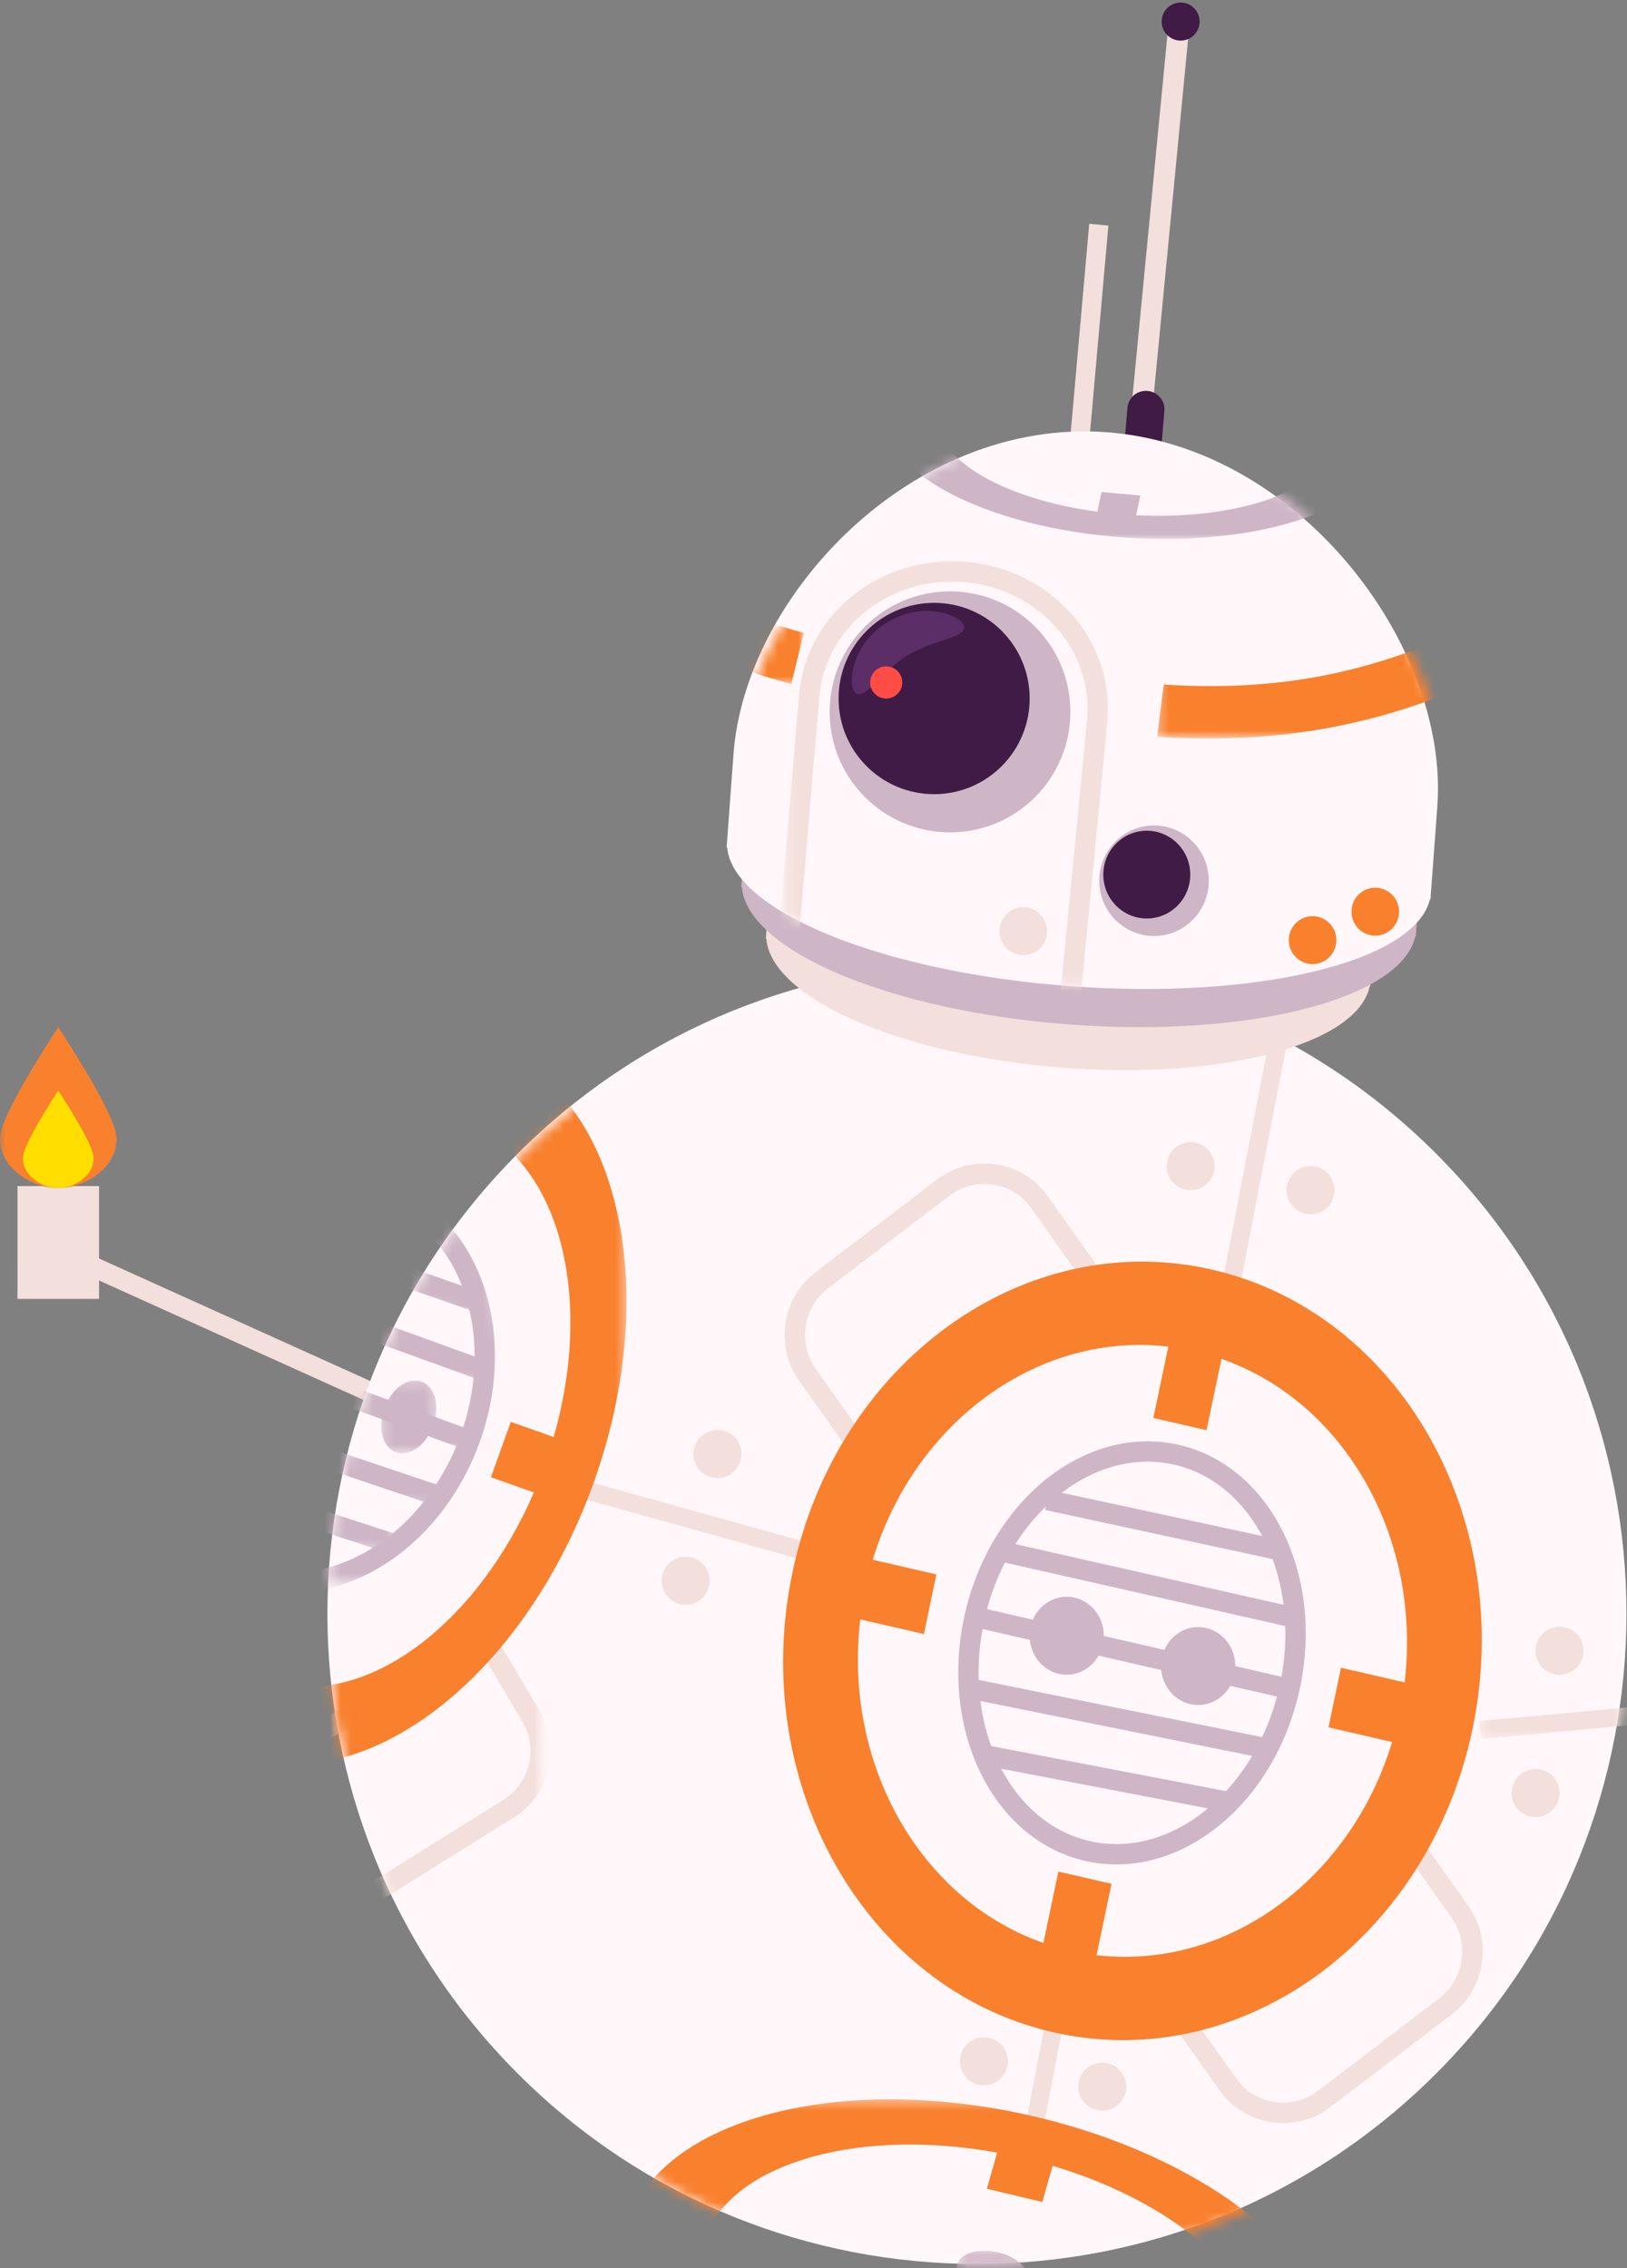 <svg xmlns="http://www.w3.org/2000/svg" xmlns:xlink="http://www.w3.org/1999/xlink" width="160" height="223" viewBox="0 0 160 223">
    <rect x="0" y="0" width="160" height="223" fill="#808080" stroke="none"/>
    <defs>
        <path id="a" d="M0 222.58h174.705V.25H0z"/>
        <path id="c" d="M2.646 5.178L33.861.79l-2.9 45.129a104.372 104.372 0 0 1-3.208-.185c-11.427-.834-21.418-3.431-27.49-6.753V8.332a38.843 38.843 0 0 1 2.383-3.154z"/>
        <path id="e" d="M.04 7.446A31.809 31.809 0 0 1 20.047.37c1.45 0 2.92.1 4.397.302 7.817 1.074 14.567 4.883 19.4 10.314H.041v-3.54z"/>
        <path id="g" d="M23.862.372c2.135 3.502 3.622 7.228 4.314 10.894H.313V.372h23.55z"/>
        <path id="i" d="M.13 9.25C1.243 6.2 2.918 3.2 5.046.416V9.25H.13z"/>
        <path id="k" d="M13.987 4.457c.293-1.485.531-2.97.715-4.455H.376v4.455h13.61z"/>
        <path id="m" d="M3.973 20.166A63.457 63.457 0 0 1 15.675.062l3.582 38.307H.323a63.403 63.403 0 0 1 3.65-18.203z"/>
        <path id="o" d="M5.414.363h1.69l.636 9.09L.307 8.189A63.23 63.23 0 0 1 5.414.363z"/>
        <path id="q" d="M5.443.348h5.363l.61 11.677L.15 10.578A63.598 63.598 0 0 1 5.443.348z"/>
        <path id="s" d="M1.781 7.081A64.38 64.38 0 0 0 .43 11.308l12.061 1.108L11.977.32h-7.33a64.192 64.192 0 0 0-2.866 6.762z"/>
        <path id="u" d="M3.06.202h7.55l.538 10.914-10.71-1.2A63.88 63.88 0 0 1 3.06.203z"/>
        <path id="w" d="M1.52.338h4.542l.66 8.857L.198 7.908C.482 5.385.921 2.858 1.52.338z"/>
        <path id="y" d="M.267.114a63.502 63.502 0 0 0 6.561 26.345H21.16V.114H.267z"/>
        <path id="A" d="M29.61.207C18.129 7.552 8.91 18.594 3.974 32.379-.342 44.43-.789 56.916 1.991 68.495h27.62V.207z"/>
        <path id="C" d="M.23.187h5.418V7.35H.229z"/>
        <path id="E" d="M70.827 6.106c-12.752 8.707-28.602 12.75-44.949 10.178A62.522 62.522 0 0 1 .254 6.124V.397h70.573v5.709z"/>
        <path id="G" d="M7.452 1.734c-2.328.17-4.683.209-7.058.11V.127h7.058v1.608z"/>
    </defs>
    <g fill="none" fill-rule="evenodd">
        <path fill="#F3DFDB" d="M113.058 43L111 42.819 114.942 2l2.058.181zM106.884 46L105 45.82 107.116 22l1.884.18z"/>
        <g>
            <path fill="#401B46" d="M114.506 40.404a1.825 1.825 0 0 0-1.664-1.971 1.824 1.824 0 0 0-1.97 1.667l-.38 4.545 3.634.304.38-4.545z"/>
            <path fill="#F3DFDB" d="M60.02 146.434l-.81 1.796-54.48-24.602.809-1.797z"/>
            <path fill="#FFF7F9" d="M50.906 113.428c-24.946 24.97-24.946 65.454 0 90.425 24.944 24.969 65.387 24.97 90.332 0 24.945-24.971 24.945-65.455 0-90.425s-65.388-24.97-90.332 0"/>
            <path fill="#F3DFDB" d="M107.397 59.873c16.408 1.305 28.907 14.112 27.918 28.604l-.298 4.375-.244 3.552-.041.614-.047-.003c-1.26 5.673-14.518 9.2-30.364 7.94-15.847-1.26-28.483-6.849-28.958-12.66l-.048-.004.042-.614.242-3.553.299-4.374c.989-14.492 15.092-25.182 31.5-23.877"/>
            <path fill="#CEB6C6" d="M108.82 52.248c18.315 1.353 32.231 15.083 31.082 30.667l-.347 4.704-.282 3.82-.048.66-.053-.003c-1.424 6.103-16.238 9.936-33.926 8.63-17.69-1.307-31.78-7.276-32.293-13.522l-.054-.004.05-.66.28-3.821.347-4.704c1.15-15.583 16.929-27.12 35.244-25.767"/>
            <path fill="#FFF7F9" d="M108.82 42.492c19.114 1.412 33.677 21.175 32.529 36.758l-.347 4.704-.283 3.82-.048.661-.055-.004c-1.467 6.1-16.91 9.887-35.37 8.524-18.459-1.364-33.18-7.38-33.734-13.629l-.056-.004.048-.66.282-3.821.347-4.704c1.149-15.583 17.574-33.057 36.687-31.645"/>
            <mask id="b" fill="#fff">
                <use xlink:href="#a"/>
            </mask>
            <path fill="#F3DFDB" d="M1.719 127.702H9.74v-11.095H1.72z" mask="url(#b)"/>
            <path fill="#F9802D" d="M.114 111.176c-.773 3.006 2.514 5.62 5.615 5.62 3.1 0 6.388-2.614 5.615-5.62-.725-2.819-5.615-10.195-5.615-10.195S.84 108.357.114 111.176" mask="url(#b)"/>
            <path fill="#FFDE00" d="M2.33 113.394c-.468 1.82 1.523 3.402 3.4 3.402s3.867-1.582 3.399-3.402c-.439-1.707-3.399-6.173-3.399-6.173s-2.96 4.466-3.4 6.173" mask="url(#b)"/>
            <path fill="#CEB6C6" d="M105.26 69.987c0 6.543-5.298 11.846-11.834 11.846S81.59 76.53 81.59 69.987c0-6.542 5.299-11.846 11.835-11.846 6.536 0 11.834 5.304 11.834 11.846" mask="url(#b)"/>
            <path fill="#401B46" d="M101.258 68.673c0 5.195-4.206 9.406-9.396 9.406-5.189 0-9.395-4.211-9.395-9.406 0-5.194 4.206-9.405 9.395-9.405 5.19 0 9.396 4.21 9.396 9.405" mask="url(#b)"/>
            <path fill="#5B2E67" d="M94.811 61.763c-.243 1.026-3.126 1.17-5.584 2.684-2.457 1.516-3.882 4.03-4.906 3.785-1.025-.244-.927-4.67 2.907-7.034 3.833-2.364 7.827-.46 7.583.565" mask="url(#b)"/>
            <path fill="#FF4D46" d="M88.73 67.093a1.579 1.579 0 1 1-3.159.002 1.579 1.579 0 0 1 3.158-.002" mask="url(#b)"/>
        </g>
        <g transform="translate(77 51)">
            <mask id="d" fill="#fff">
                <use xlink:href="#c"/>
            </mask>
            <path stroke="#F3DFDB" stroke-width="2" d="M27.95 50.252l2.965-30.502c.628-7.368-5.208-13.868-13.032-14.52-7.825-.65-14.676 4.795-15.303 12.163L.262 44.611" mask="url(#d)"/>
        </g>
        <g transform="translate(87 42)">
            <mask id="f" fill="#fff">
                <use xlink:href="#e"/>
            </mask>
            <path fill="#CEB6C6" d="M24.334-7.92l-.41 1.943 3.814.35.41-1.942c8.986 1.213 15.55 4.94 15.633 8.88L39.217.89l-.342 1.623 4.566.419c-1.708 3.774-9.564 6.178-18.71 5.727l.408-1.94-3.814-.351-.409 1.941C11.931 7.098 5.366 3.37 5.283-.57l4.565.42.342-1.623-4.565-.418c1.706-3.775 9.563-6.18 18.71-5.729m2.38-2.084C13.245-11.241 1.346-7.598.14-1.868c-1.207 5.73 8.736 11.377 22.207 12.613C35.82 11.982 47.718 8.34 48.925 2.61c1.205-5.73-8.736-11.377-22.21-12.613" mask="url(#f)"/>
        </g>
        <g transform="translate(113.484 61.333)">
            <mask id="h" fill="#fff">
                <use xlink:href="#g"/>
            </mask>
            <path fill="#F9802D" d="M33.45 4.881C22.573 9.979 12.414 11.884.313 11.094l.646-5.127c10.897.712 20.047-1.003 29.842-5.595l2.649 4.509" mask="url(#h)"/>
        </g>
        <g transform="translate(74 58)">
            <mask id="j" fill="#fff">
                <use xlink:href="#i"/>
            </mask>
            <path fill="#F9802D" d="M-25.112-7.309C-16.713 1.003-7.845 6.079 3.816 9.251l1.23-5.03c-10.5-2.855-18.488-7.427-26.05-14.912l-4.108 3.382" mask="url(#j)"/>
        </g>
        <path fill="#401B46" d="M117.97 2.122c0 1.033-.835 1.87-1.865 1.87a1.868 1.868 0 0 1-1.866-1.87c0-1.033.835-1.871 1.866-1.871 1.03 0 1.865.838 1.865 1.87"/>
        <path fill="#F3DFDB" d="M84.755 154.973l-28.35-7.885.47-1.7 28.35 7.884z"/>
        <g transform="translate(145.096 166.5)">
            <mask id="l" fill="#fff">
                <use xlink:href="#k"/>
            </mask>
            <path fill="#F3DFDB" d="M29.951 1.752L.54 4.457l-.163-1.75L29.788.001z" mask="url(#l)"/>
        </g>
        <g transform="translate(32 117.213)">
            <mask id="n" fill="#fff">
                <use xlink:href="#m"/>
            </mask>
            <path stroke="#CEB6C6" stroke-width="2" d="M14.17 24.393C10.364 34.706.545 40.607-7.765 37.573c-8.31-3.035-11.963-13.855-8.16-24.168C-12.12 3.09-2.3-2.81 6.01.225c8.31 3.035 11.963 13.854 8.16 24.168z" mask="url(#n)"/>
        </g>
        <g transform="translate(39.89 119.83)">
            <mask id="p" fill="#fff">
                <use xlink:href="#o"/>
            </mask>
            <path stroke="#CEB6C6" stroke-width="2" d="M-15.199.363L7.104 8.188" mask="url(#p)"/>
        </g>
        <g transform="translate(36.822 124.191)">
            <mask id="r" fill="#fff">
                <use xlink:href="#q"/>
            </mask>
            <path stroke="#CEB6C6" stroke-width="2" d="M-17.471.348l28.277 10.23" mask="url(#r)"/>
        </g>
        <g transform="translate(34.192 130.298)">
            <mask id="t" fill="#fff">
                <use xlink:href="#s"/>
            </mask>
            <path stroke="#CEB6C6" stroke-width="2" d="M-18.116.32l30.093 10.988" mask="url(#t)"/>
        </g>
        <g transform="translate(32.877 137.277)">
            <mask id="v" fill="#fff">
                <use xlink:href="#u"/>
            </mask>
            <path stroke="#CEB6C6" stroke-width="2" d="M-18.315.202L10.61 9.917" mask="url(#v)"/>
        </g>
        <g transform="translate(32.438 143.82)">
            <mask id="x" fill="#fff">
                <use xlink:href="#w"/>
            </mask>
            <path stroke="#CEB6C6" stroke-width="2" d="M-17.2.338l23.262 7.57" mask="url(#x)"/>
        </g>
        <g transform="translate(32 160.394)">
            <mask id="z" fill="#fff">
                <use xlink:href="#y"/>
            </mask>
            <path stroke="#F3DFDB" stroke-width="2" d="M-4.14 23.302c1.985 3.15 6.16 4.103 9.326 2.128l12.8-7.986c3.167-1.974 4.125-6.129 2.14-9.278L15.343.114-8.92 15.25l4.781 8.051z" mask="url(#z)"/>
        </g>
        <g transform="translate(32 105)">
            <mask id="B" fill="#fff">
                <use xlink:href="#A"/>
            </mask>
            <path fill="#F9802D" d="M-14.774 29.224l4.222 1.497 1.95-5.446-4.221-1.496C-7.36 11.127 2.99 3.196 11.83 4.889l-2.333 6.518 3.525 1.25 2.334-6.518c7.924 4.25 10.901 16.907 7.093 30.145l-4.218-1.495-1.95 5.445 4.22 1.496C15.038 54.38 4.686 62.312-4.153 60.62l2.333-6.517-3.525-1.25-2.334 6.516c-7.923-4.248-10.902-16.906-7.095-30.144m-3.937-4.463c-6.887 19.233-2.375 38.405 10.078 42.82C3.821 71.997 19.5 59.984 26.387 40.75 33.274 21.513 28.762 2.342 16.31-2.073 3.856-6.488-11.823 5.525-18.71 24.761" mask="url(#B)"/>
        </g>
        <g transform="translate(37.26 135.532)">
            <mask id="D" fill="#fff">
                <use xlink:href="#C"/>
            </mask>
            <path fill="#CEB6C6" d="M.533 2.916c-.687 1.92-.169 3.858 1.16 4.33 1.329.47 2.963-.704 3.65-2.625.69-1.92.17-3.859-1.16-4.33C2.856-.178 1.22.995.534 2.917" mask="url(#D)"/>
        </g>
        <g fill="#F3DFDB">
            <path d="M119.205 131.326l5.587-28.977 1.732.335-5.588 28.978zM119.442 114.647a2.357 2.357 0 1 1-2.356-2.358 2.357 2.357 0 0 1 2.356 2.358M72.91 142.95a2.357 2.357 0 0 1-2.355 2.36 2.357 2.357 0 0 1-2.356-2.36 2.357 2.357 0 0 1 2.356-2.358 2.357 2.357 0 0 1 2.355 2.359M69.782 155.407a2.357 2.357 0 0 1-2.356 2.358 2.357 2.357 0 0 1-2.355-2.358 2.357 2.357 0 0 1 2.355-2.359 2.357 2.357 0 0 1 2.356 2.359M99.115 202.655a2.357 2.357 0 0 1-2.356 2.359 2.357 2.357 0 0 1-2.355-2.359 2.357 2.357 0 0 1 2.355-2.358 2.357 2.357 0 0 1 2.356 2.358M110.751 205.147a2.357 2.357 0 0 1-2.356 2.359 2.357 2.357 0 0 1-2.355-2.359 2.357 2.357 0 0 1 2.355-2.358 2.357 2.357 0 0 1 2.356 2.358M153.366 176.28a2.357 2.357 0 0 1-2.356 2.358 2.357 2.357 0 0 1-2.356-2.359 2.357 2.357 0 0 1 2.356-2.358 2.357 2.357 0 0 1 2.356 2.358M155.721 162.293a2.357 2.357 0 0 1-2.355 2.358 2.357 2.357 0 0 1-2.356-2.358 2.357 2.357 0 0 1 2.356-2.359 2.357 2.357 0 0 1 2.355 2.359M131.236 117.005a2.357 2.357 0 0 1-2.356 2.359 2.357 2.357 0 0 1-2.356-2.359 2.357 2.357 0 0 1 2.356-2.358 2.357 2.357 0 0 1 2.356 2.358M99.785 214.45l5.587-28.978 1.732.335-5.588 28.978z"/>
        </g>
        <g>
            <g transform="translate(61 206)">
                <mask id="F" fill="#fff">
                    <use xlink:href="#E"/>
                </mask>
                <path fill="#F9802D" d="M34.015 36.654l1.018-3.557-5.45-1.3-1.019 3.556C15.806 31.563 7.11 23.49 7.85 16.122l6.525 1.557.849-2.97-6.525-1.558c3.3-6.756 15.21-9.912 28.366-7.518L36.05 9.187l5.45 1.3 1.017-3.555c12.757 3.79 21.455 11.864 20.714 19.232l-6.523-1.557-.85 2.97 6.523 1.557c-3.299 6.757-15.21 9.914-28.366 7.52m-3.908 3.489c19.252 4.594 37.292-.19 40.294-10.682C73.403 18.968 60.228 6.737 40.976 2.144 21.722-2.45 3.68 2.331.68 12.824c-3 10.494 10.172 22.724 29.427 27.319" mask="url(#F)"/>
            </g>
            <g transform="translate(93.669 221.151)">
                <mask id="H" fill="#fff">
                    <use xlink:href="#G"/>
                </mask>
                <path fill="#CEB6C6" d="M3.343 4.345c1.923.458 3.74-.077 4.06-1.197.32-1.12-.978-2.398-2.9-2.857C2.58-.17.762.368.442 1.487c-.321 1.12.977 2.4 2.9 2.858" mask="url(#H)"/>
            </g>
        </g>
        <g>
            <path fill="#F3DFDB" d="M102.964 91.551a2.347 2.347 0 0 1-2.336 2.358 2.347 2.347 0 0 1-2.337-2.358 2.347 2.347 0 0 1 2.337-2.357 2.347 2.347 0 0 1 2.336 2.357"/>
            <path fill="#CEB6C6" d="M118.872 86.589c0 3-2.412 5.434-5.385 5.434-2.975 0-5.385-2.433-5.385-5.434 0-3.001 2.41-5.435 5.385-5.435 2.973 0 5.385 2.434 5.385 5.435"/>
            <path fill="#401B46" d="M117.05 85.986c0 2.383-1.914 4.315-4.275 4.315-2.361 0-4.275-1.932-4.275-4.315 0-2.383 1.914-4.315 4.275-4.315 2.361 0 4.275 1.932 4.275 4.315"/>
            <path fill="#F9802D" d="M131.417 92.427a2.347 2.347 0 0 1-2.337 2.358 2.347 2.347 0 0 1-2.336-2.358 2.347 2.347 0 0 1 2.336-2.358 2.347 2.347 0 0 1 2.337 2.358M137.581 89.631a2.347 2.347 0 0 1-2.336 2.358 2.347 2.347 0 0 1-2.337-2.358 2.347 2.347 0 0 1 2.337-2.357 2.347 2.347 0 0 1 2.336 2.357"/>
            <path stroke="#F3DFDB" stroke-width="2" d="M102.139 118.076a6.657 6.657 0 0 0-9.382-1.316l-11.93 9.102c-2.952 2.25-3.536 6.49-1.305 9.467l5.413 7.637 22.618-17.254-5.414-7.636zM120.835 205.041a6.657 6.657 0 0 0 9.382 1.316l11.931-9.102c2.951-2.251 3.536-6.49 1.305-9.467l-5.414-7.638-22.617 17.255 5.413 7.636z"/>
            <path fill="#F9802D" d="M107.838 192.22l1.47-7.014-5.229-1.204-1.469 7.015c-12.14-4.241-19.701-17.597-18.011-31.81l6.257 1.442 1.228-5.86-6.257-1.442c4.147-13.646 16.35-22.446 29.065-20.957l-1.47 7.014 5.229 1.205 1.47-7.014c12.14 4.24 19.701 17.596 18.011 31.809l-6.259-1.442-1.228 5.859 6.259 1.443c-4.145 13.646-16.35 22.446-29.066 20.956m11.379-67.391c-18.466-4.257-36.952 9.071-41.288 29.77-4.336 20.697 7.118 40.928 25.585 45.184 18.466 4.256 36.951-9.071 41.288-29.77 4.336-20.698-7.12-40.928-25.585-45.184"/>
            <path fill="#CEB6C6" d="M108.467 161.637c-.433 2.067-2.38 3.374-4.351 2.92-1.97-.454-3.216-2.497-2.783-4.564.433-2.067 2.38-3.374 4.351-2.92 1.97.454 3.217 2.498 2.783 4.564M121.399 164.618c-.434 2.067-2.382 3.374-4.352 2.92-1.97-.454-3.217-2.498-2.783-4.564.433-2.068 2.38-3.374 4.351-2.92 1.97.454 3.216 2.497 2.784 4.564"/>
            <path stroke="#CEB6C6" stroke-width="2" d="M126.793 166.05c-2.422 10.756-11.313 17.886-19.859 15.926-8.545-1.96-13.508-12.269-11.085-23.024 2.423-10.756 11.314-17.886 19.86-15.926 8.544 1.96 13.508 12.268 11.084 23.025zM102.983 147.471l22.893 4.943M98.291 152.48l29.065 6.576M95.85 158.952l30.943 7.099M95.235 165.977l29.636 5.98M96.749 172.542l23.802 4.567"/>
        </g>
    </g>
</svg>

